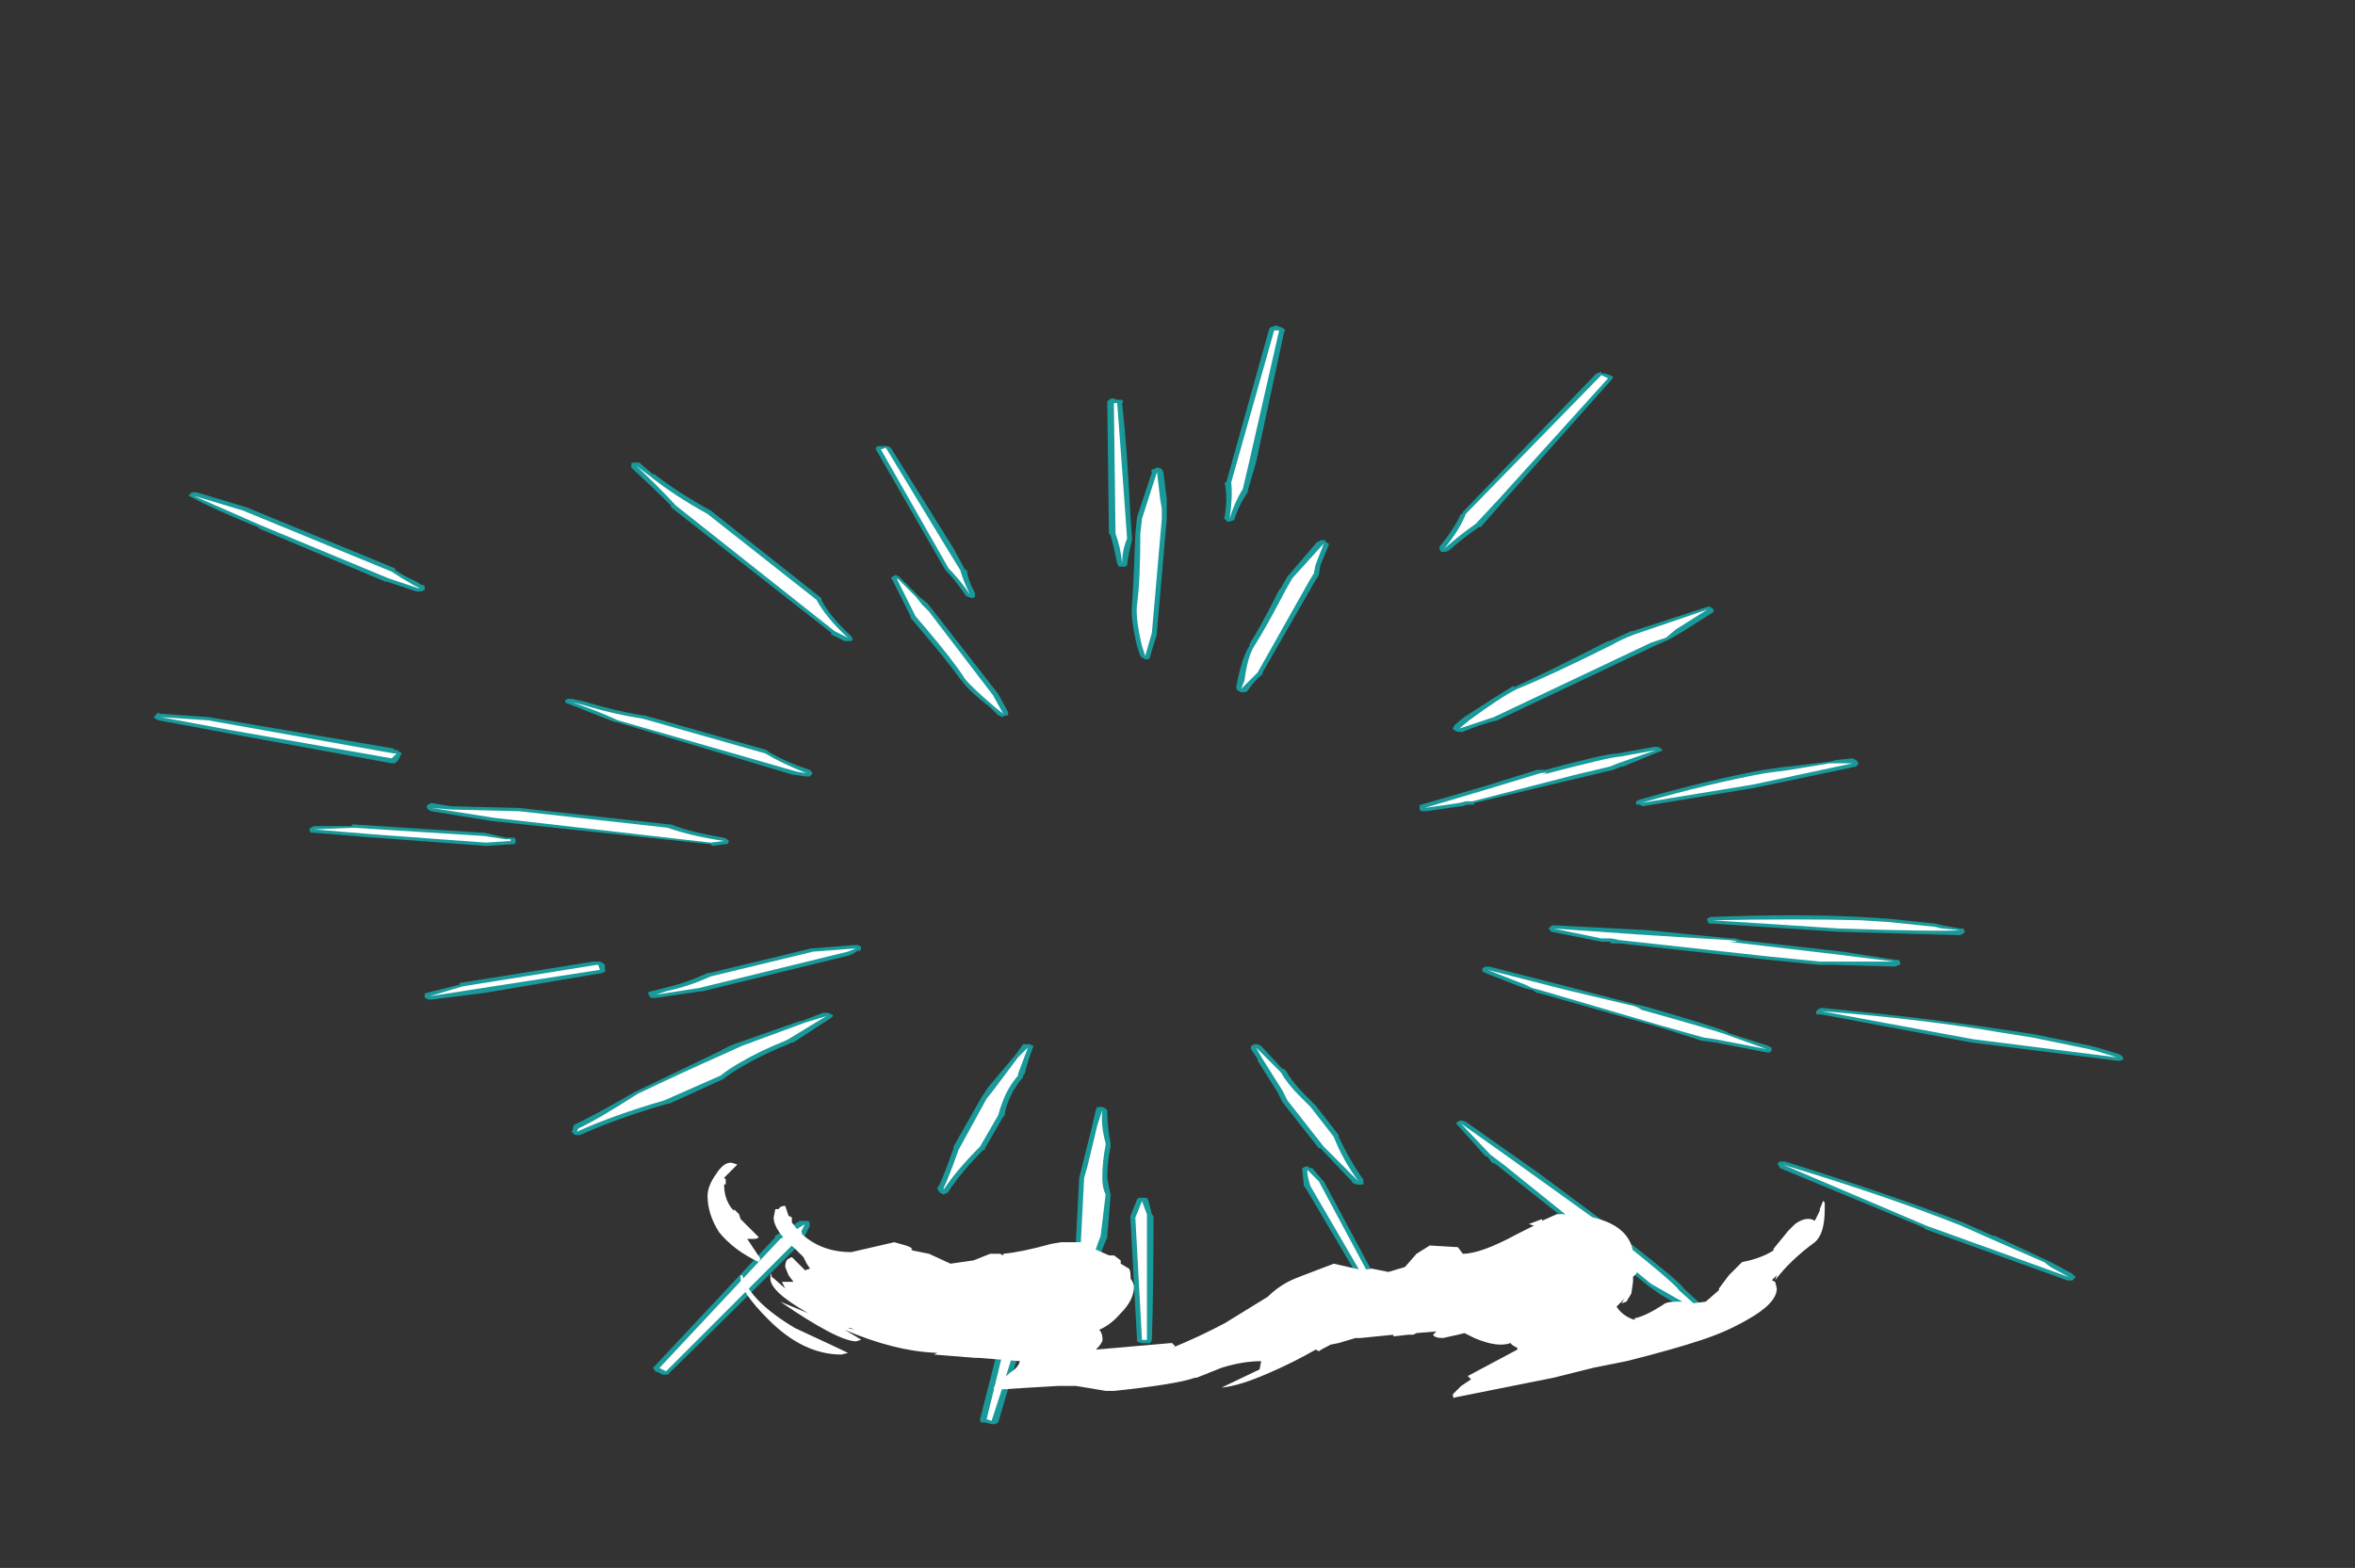 <?xml version="1.0" encoding="UTF-8" standalone="no"?>
<svg xmlns:ffdec="https://www.free-decompiler.com/flash" xmlns:xlink="http://www.w3.org/1999/xlink" ffdec:objectType="frame" height="332.15px" width="498.75px" xmlns="http://www.w3.org/2000/svg">
  <rect width="100%" height="100%" fill="#333333" stroke="none"/>
  <g transform="matrix(1.0, 0.0, 0.0, 1.0, 263.55, 283.5)">
    <use ffdec:characterId="957" height="33.25" transform="matrix(7.0, 0.0, 0.0, 7.0, -231.0, -214.55)" width="59.6" xlink:href="#shape0"/>
    <use ffdec:characterId="958" height="7.1" transform="matrix(7.0, 0.0, 0.0, 7.0, -113.7, -37.15)" width="33.8" xlink:href="#shape1"/>
  </g>
  <defs>
    <g id="shape0" transform="matrix(1.0, 0.0, 0.0, 1.0, 33.0, 30.65)">
      <path d="M0.95 -30.65 L1.1 -30.6 1.2 -30.55 Q1.25 -30.5 1.2 -30.45 L0.35 -26.5 0.1 -25.65 0.1 -25.6 Q-0.15 -25.25 -0.3 -24.8 -0.3 -24.75 -0.35 -24.75 L-0.5 -24.7 -0.6 -24.8 Q-0.65 -24.8 -0.6 -24.85 -0.5 -25.45 -0.6 -25.9 L-0.55 -25.9 0.75 -30.55 0.8 -30.6 0.95 -30.65 M11.15 -29.1 Q11.15 -29.05 11.1 -29.0 L7.85 -25.35 7.15 -24.55 7.1 -24.55 Q6.65 -24.25 6.2 -23.85 L6.1 -23.8 5.95 -23.8 5.9 -23.9 5.9 -23.95 Q6.35 -24.5 6.55 -24.95 L6.6 -24.95 6.6 -25.0 10.65 -29.2 10.8 -29.25 10.8 -29.2 10.9 -29.2 11.05 -29.15 11.15 -29.1 M11.7 -21.4 L11.75 -21.4 13.9 -22.1 14.05 -22.15 14.15 -22.1 Q14.2 -22.05 14.2 -22.0 L14.15 -21.95 13.2 -21.35 12.85 -21.15 12.4 -20.95 7.65 -18.7 Q7.2 -18.6 6.6 -18.35 L6.45 -18.35 6.35 -18.4 6.3 -18.45 6.35 -18.55 6.65 -18.8 Q7.65 -19.45 8.15 -19.75 L8.15 -19.7 Q9.15 -20.15 11.0 -21.1 L11.05 -21.1 11.7 -21.4 M12.55 -17.75 L11.45 -17.3 11.4 -17.3 11.15 -17.2 6.95 -16.2 6.95 -16.15 6.75 -16.15 6.6 -16.1 6.55 -16.1 5.5 -15.95 5.35 -15.95 5.3 -16.0 5.3 -16.1 Q5.3 -16.15 5.35 -16.15 L7.25 -16.7 8.85 -17.2 9.1 -17.2 Q10.95 -17.7 11.3 -17.7 L12.4 -17.9 12.5 -17.9 12.6 -17.85 12.65 -17.8 Q12.6 -17.75 12.55 -17.75 M11.85 -16.15 Q11.85 -16.2 11.85 -16.25 L11.95 -16.3 Q14.05 -16.9 15.7 -17.2 L16.4 -17.3 16.45 -17.3 17.7 -17.45 17.9 -17.5 18.4 -17.55 18.5 -17.5 18.55 -17.45 Q18.6 -17.4 18.55 -17.35 L18.5 -17.3 15.4 -16.65 12.05 -16.1 11.95 -16.15 Q11.9 -16.15 11.85 -16.15 M2.55 -24.0 L2.3 -23.4 2.25 -23.1 2.1 -22.85 0.55 -20.15 0.55 -20.1 Q0.3 -19.9 0.1 -19.6 0.05 -19.55 0.0 -19.55 L-0.1 -19.55 -0.2 -19.6 Q-0.25 -19.65 -0.25 -19.7 L-0.2 -19.95 Q-0.05 -20.65 0.15 -20.95 L0.15 -21.0 Q0.5 -21.55 1.05 -22.65 L1.1 -22.7 1.3 -23.05 2.2 -24.1 Q2.25 -24.1 2.3 -24.15 L2.45 -24.15 2.45 -24.1 2.55 -24.05 2.55 -24.0 M9.25 -12.45 Q9.3 -12.5 9.35 -12.5 L12.2 -12.35 14.7 -12.1 14.85 -12.1 15.0 -12.05 18.1 -11.7 19.7 -11.45 Q19.75 -11.45 19.8 -11.45 L19.85 -11.35 Q19.85 -11.3 19.8 -11.3 L19.7 -11.25 19.65 -11.25 17.85 -11.3 17.4 -11.3 15.9 -11.45 11.35 -11.95 11.1 -11.95 11.05 -12.0 10.8 -12.0 9.3 -12.3 Q9.25 -12.3 9.25 -12.35 L9.2 -12.4 9.25 -12.45 M7.3 -11.25 L7.4 -11.25 9.75 -10.65 11.85 -10.1 12.1 -10.05 Q14.35 -9.4 14.65 -9.25 L14.6 -9.25 15.85 -8.85 Q15.9 -8.8 15.95 -8.8 L15.95 -8.7 15.9 -8.65 15.8 -8.65 14.25 -8.95 13.9 -9.0 13.85 -9.0 12.6 -9.4 8.9 -10.45 8.85 -10.45 8.7 -10.55 8.65 -10.55 8.45 -10.6 7.3 -11.05 7.2 -11.1 Q7.2 -11.15 7.2 -11.2 L7.3 -11.25 M0.5 -8.85 L1.15 -8.15 1.2 -8.15 1.25 -8.1 Q1.45 -7.75 1.8 -7.4 L2.15 -7.05 2.85 -6.15 2.85 -6.1 Q3.2 -5.35 3.6 -4.8 L3.6 -4.65 3.4 -4.65 Q3.3 -4.7 3.25 -4.7 L3.3 -4.7 Q3.25 -4.7 3.25 -4.75 L2.3 -5.75 2.25 -5.75 1.15 -7.15 1.0 -7.45 0.4 -8.4 0.4 -8.45 0.2 -8.75 Q0.2 -8.8 0.2 -8.85 L0.3 -8.9 0.4 -8.9 0.5 -8.85 M2.35 -4.8 L2.4 -4.75 4.25 -1.3 Q4.3 -1.3 4.25 -1.25 L4.2 -1.2 4.05 -1.15 3.9 -1.2 3.8 -1.25 1.85 -4.55 1.8 -4.6 1.75 -5.1 1.75 -5.15 1.85 -5.2 1.95 -5.2 1.95 -5.15 2.05 -5.15 2.35 -4.8 M10.85 -3.55 L11.0 -3.45 11.05 -3.4 11.05 -3.35 Q13.15 -1.75 13.3 -1.5 L13.9 -0.95 14.35 -0.55 14.4 -0.5 14.35 -0.4 14.1 -0.4 13.05 -1.05 12.55 -1.35 12.2 -1.6 11.1 -2.5 7.75 -5.15 7.7 -5.2 7.55 -5.3 7.5 -5.3 7.35 -5.5 7.3 -5.5 Q6.95 -5.9 6.45 -6.45 L6.4 -6.5 6.45 -6.55 6.55 -6.6 6.7 -6.55 8.9 -5.0 10.85 -3.55 M20.9 -12.55 L21.1 -12.5 21.65 -12.4 21.75 -12.4 21.8 -12.3 21.75 -12.25 21.65 -12.2 18.0 -12.3 14.15 -12.55 14.05 -12.55 14.0 -12.65 14.0 -12.7 14.1 -12.75 Q16.7 -12.85 18.65 -12.75 L19.45 -12.7 20.9 -12.55 M22.9 -9.35 L23.9 -9.2 25.6 -8.85 25.8 -8.8 26.45 -8.6 26.55 -8.55 26.6 -8.45 26.5 -8.4 26.4 -8.4 22.0 -8.95 17.45 -9.8 17.3 -9.8 Q17.3 -9.85 17.3 -9.9 L17.35 -9.95 17.45 -10.0 Q20.6 -9.7 22.9 -9.35 M16.35 -5.35 Q19.55 -4.35 21.75 -3.5 L22.65 -3.1 22.7 -3.1 24.3 -2.35 24.5 -2.25 25.05 -1.95 25.15 -1.85 25.05 -1.75 24.9 -1.75 20.6 -3.3 20.55 -3.35 16.2 -5.15 16.15 -5.25 Q16.1 -5.25 16.15 -5.3 16.15 -5.35 16.25 -5.35 L16.35 -5.35 M-4.0 -28.45 L-3.85 -28.4 -3.7 -28.4 Q-3.65 -28.35 -3.7 -28.3 -3.55 -26.95 -3.45 -24.9 L-3.4 -24.2 -3.4 -24.15 Q-3.5 -23.8 -3.55 -23.4 L-3.6 -23.35 -3.8 -23.35 -3.85 -23.45 Q-3.95 -23.95 -4.05 -24.3 L-4.1 -24.35 -4.15 -28.35 -4.1 -28.4 -4.0 -28.45 M-25.7 -23.25 Q-25.4 -23.05 -25.05 -22.9 L-24.9 -22.8 -24.85 -22.8 -24.8 -22.75 -24.8 -22.65 -24.9 -22.6 -25.05 -22.6 -25.95 -22.9 -26.0 -22.9 -29.8 -24.5 -29.85 -24.55 Q-31.1 -25.05 -31.85 -25.45 L-31.95 -25.5 -31.85 -25.6 -31.7 -25.6 -30.2 -25.15 -25.7 -23.3 -25.7 -23.25 M-32.85 -18.7 L-32.95 -18.75 -33.0 -18.8 -32.9 -18.9 Q-32.9 -18.95 -32.8 -18.9 L-31.35 -18.8 -25.75 -17.85 -25.7 -17.8 -25.6 -17.8 -25.6 -17.75 -25.55 -17.75 -25.5 -17.7 -25.6 -17.5 -25.7 -17.4 -25.8 -17.4 -30.7 -18.3 -32.85 -18.7 M-28.3 -15.4 L-28.25 -15.45 -28.15 -15.5 -27.0 -15.5 -27.0 -15.55 -26.95 -15.55 -23.05 -15.3 -23.0 -15.3 -22.35 -15.15 -22.1 -15.15 -22.05 -15.1 -22.05 -15.0 -22.1 -14.95 -22.2 -14.95 -22.9 -14.9 -22.95 -14.9 -26.3 -15.15 -26.35 -15.15 -28.15 -15.3 -28.25 -15.3 -28.3 -15.4 M-24.75 -16.1 L-24.7 -16.15 -24.6 -16.2 -24.0 -16.1 -21.95 -16.05 -17.4 -15.55 -17.35 -15.55 Q-16.7 -15.3 -15.75 -15.15 L-15.65 -15.1 -15.6 -15.05 Q-15.6 -15.0 -15.65 -14.95 L-15.75 -14.95 -16.1 -14.9 -16.15 -14.95 -22.75 -15.65 -24.6 -15.95 -24.7 -16.0 -24.75 -16.1 M-24.7 -10.25 Q-24.75 -10.3 -24.8 -10.3 L-24.8 -10.4 Q-24.8 -10.45 -24.75 -10.45 L-23.75 -10.7 -23.75 -10.75 -19.7 -11.4 -19.5 -11.4 -19.4 -11.35 -19.35 -11.3 -19.35 -11.15 Q-19.3 -11.15 -19.35 -11.1 -19.4 -11.05 -19.45 -11.05 L-23.0 -10.45 -24.6 -10.25 -24.7 -10.25 M-2.75 -26.3 L-2.65 -26.35 -2.6 -26.35 -2.5 -26.3 -2.45 -26.2 -2.35 -25.4 -2.35 -24.8 -2.65 -21.35 -2.65 -21.3 -2.85 -20.65 Q-2.85 -20.6 -2.9 -20.55 L-3.0 -20.55 -3.1 -20.6 -3.15 -20.65 -3.25 -20.95 Q-3.45 -21.8 -3.4 -22.2 -3.35 -22.95 -3.3 -24.35 L-3.25 -24.85 -2.8 -26.2 Q-2.85 -26.3 -2.75 -26.3 M-11.05 -27.0 L-10.8 -27.0 -10.7 -26.95 -8.8 -23.9 -8.45 -23.25 -8.4 -23.25 Q-8.35 -22.9 -8.15 -22.55 L-8.15 -22.45 Q-8.2 -22.4 -8.25 -22.4 L-8.4 -22.45 -8.45 -22.5 Q-8.75 -22.95 -9.05 -23.25 L-11.15 -26.9 -11.15 -26.95 -11.1 -27.0 -11.05 -27.0 M-10.45 -23.05 L-9.85 -22.45 -9.6 -22.25 -9.4 -22.0 -7.45 -19.5 -7.15 -18.95 Q-7.15 -18.9 -7.15 -18.85 L-7.2 -18.85 -7.35 -18.8 Q-7.4 -18.85 -7.45 -18.85 L-7.7 -19.1 Q-8.35 -19.6 -8.55 -19.9 L-8.6 -19.95 Q-8.95 -20.45 -9.8 -21.45 L-10.1 -21.8 -10.1 -21.85 -10.65 -22.95 -10.7 -23.0 -10.65 -23.05 -10.55 -23.1 -10.45 -23.05 M-16.15 -25.05 L-12.8 -22.4 -12.8 -22.35 Q-12.55 -21.85 -11.9 -21.25 L-11.85 -21.15 -11.9 -21.1 -12.1 -21.1 -12.5 -21.3 -12.5 -21.35 -17.35 -25.15 -17.35 -25.2 Q-17.9 -25.75 -18.55 -26.35 L-18.55 -26.45 Q-18.55 -26.5 -18.5 -26.5 L-18.3 -26.5 -18.25 -26.45 -17.9 -26.15 -17.85 -26.15 Q-17.15 -25.6 -16.15 -25.05 M-18.15 -18.85 L-14.45 -17.8 -14.4 -17.75 Q-13.9 -17.45 -13.15 -17.2 L-13.1 -17.15 Q-13.05 -17.1 -13.1 -17.05 L-13.15 -17.0 -13.25 -17.0 -13.6 -17.05 -13.65 -17.05 -19.0 -18.65 -19.05 -18.65 Q-19.7 -18.9 -20.45 -19.2 -20.5 -19.2 -20.55 -19.25 L-20.55 -19.3 Q-20.5 -19.35 -20.45 -19.35 L-20.35 -19.35 -19.9 -19.25 Q-19.1 -19.0 -18.2 -18.85 L-18.15 -18.85 M-13.05 -11.8 L-11.8 -11.9 -11.7 -11.9 -11.6 -11.85 -11.6 -11.8 Q-11.6 -11.75 -11.65 -11.7 L-11.65 -11.75 Q-11.75 -11.7 -11.9 -11.6 L-11.9 -11.65 Q-11.9 -11.6 -11.95 -11.6 L-11.9 -11.6 -16.4 -10.5 -16.45 -10.5 -17.8 -10.3 -17.95 -10.3 -18.0 -10.35 -18.05 -10.45 Q-18.0 -10.5 -17.95 -10.5 L-17.55 -10.6 Q-16.9 -10.75 -16.25 -11.05 L-16.2 -11.05 -13.1 -11.8 -13.05 -11.8 M-15.3 -8.95 L-13.45 -9.6 -13.4 -9.6 -12.75 -9.85 -12.6 -9.85 -12.5 -9.8 Q-12.45 -9.8 -12.45 -9.75 L-12.5 -9.7 -13.65 -8.95 -13.7 -8.95 -13.8 -8.9 Q-14.55 -8.6 -15.15 -8.25 -15.5 -8.05 -15.7 -7.9 L-15.75 -7.85 -17.4 -7.1 -17.45 -7.1 Q-19.0 -6.65 -20.1 -6.15 L-20.2 -6.15 Q-20.3 -6.15 -20.3 -6.2 L-20.35 -6.25 -20.3 -6.4 -20.3 -6.45 Q-19.75 -6.7 -18.45 -7.45 L-15.85 -8.7 Q-15.6 -8.85 -15.3 -8.95 M-13.2 -3.55 L-13.15 -3.5 -13.15 -3.4 -13.4 -2.9 Q-15.75 -0.55 -17.4 1.05 -17.4 1.1 -17.5 1.1 L-17.6 1.1 -17.8 1.0 -17.8 1.05 -17.85 0.95 -17.9 0.9 -17.85 0.85 -14.2 -3.05 -14.2 -3.1 -13.45 -3.55 -13.2 -3.55 M-6.6 -8.9 L-6.5 -8.9 -6.4 -8.85 Q-6.35 -8.85 -6.4 -8.8 -6.55 -8.4 -6.65 -8.0 L-6.7 -7.95 -6.7 -7.9 Q-7.0 -7.55 -7.15 -7.15 -7.25 -6.9 -7.25 -6.75 L-7.3 -6.7 -7.85 -5.75 -7.85 -5.7 -7.9 -5.7 Q-8.55 -5.05 -8.95 -4.45 -8.95 -4.4 -9.0 -4.4 L-9.1 -4.35 -9.2 -4.4 -9.25 -4.45 -9.3 -4.55 -9.25 -4.6 Q-9.1 -4.9 -8.8 -5.75 L-8.8 -5.8 -7.95 -7.3 -7.75 -7.6 -6.95 -8.55 Q-6.8 -8.75 -6.7 -8.9 L-6.6 -8.9 M-6.9 -1.85 L-6.9 -1.9 -6.5 -2.45 -6.45 -2.45 Q-6.45 -2.5 -6.4 -2.5 L-6.3 -2.5 -6.2 -2.45 -6.15 -2.35 Q-6.15 -2.1 -6.15 -1.9 L-6.15 -1.85 -7.45 2.55 -7.55 2.6 -7.65 2.6 -7.85 2.55 -7.95 2.55 -8.0 2.5 -8.0 2.45 -6.9 -1.85 M-2.8 -3.75 L-2.75 -3.7 Q-2.75 -1.5 -2.8 0.05 L-2.85 0.15 -3.1 0.15 -3.25 0.1 -3.25 0.05 -3.45 -3.65 -3.45 -3.7 -3.25 -4.2 -3.2 -4.25 -2.95 -4.25 -2.9 -4.15 -2.8 -3.75 M-4.2 -6.95 L-4.15 -6.9 Q-4.15 -6.4 -4.05 -5.9 L-4.05 -5.8 Q-4.15 -5.35 -4.15 -4.85 -4.1 -4.55 -4.05 -4.35 L-4.05 -4.3 -4.15 -3.1 -4.15 -3.05 Q-4.55 -2.15 -4.65 -1.35 L-4.7 -1.3 -4.85 -1.3 Q-4.9 -1.3 -4.95 -1.35 L-5.0 -1.45 -5.05 -1.45 Q-5.0 -1.9 -5.1 -2.9 L-5.0 -4.85 -4.6 -6.45 -4.5 -6.9 -4.45 -7.0 -4.3 -7.0 -4.2 -6.95" fill="#00ffff" fill-opacity="0.502" fill-rule="evenodd" stroke="none"/>
      <path d="M1.05 -30.5 L0.15 -26.55 -0.05 -25.7 Q-0.3 -25.3 -0.45 -24.8 -0.35 -25.45 -0.4 -25.9 L0.9 -30.5 1.05 -30.5 M11.0 -29.05 L7.7 -25.4 7.0 -24.65 Q6.5 -24.3 6.05 -23.9 6.5 -24.45 6.7 -24.95 L10.8 -29.15 11.0 -29.05 M11.8 -21.3 L14.0 -22.05 13.05 -21.45 12.75 -21.2 12.3 -21.05 7.55 -18.8 6.5 -18.45 6.8 -18.7 Q7.75 -19.4 8.25 -19.65 9.25 -20.05 11.15 -21.0 11.4 -21.15 11.8 -21.3 M15.75 -17.1 L16.5 -17.2 17.7 -17.4 18.4 -17.4 15.35 -16.75 12.0 -16.2 Q14.1 -16.8 15.75 -17.1 M6.55 -6.5 Q7.55 -5.8 8.8 -4.9 L10.75 -3.5 Q11.1 -3.2 10.7 -3.5 13.0 -1.7 13.15 -1.45 L13.65 -1.0 14.25 -0.5 13.35 -1.05 12.3 -1.65 11.2 -2.55 7.85 -5.25 7.45 -5.55 6.55 -6.5 M2.0 -4.6 Q1.9 -4.9 1.9 -5.1 L2.25 -4.75 4.1 -1.3 3.95 -1.25 2.0 -4.6 M1.1 -8.05 Q1.3 -7.7 1.65 -7.35 1.85 -7.15 2.0 -7.0 L2.7 -6.1 Q3.0 -5.35 3.45 -4.75 L2.4 -5.8 1.3 -7.2 1.15 -7.5 0.55 -8.45 0.35 -8.8 1.1 -8.05 M10.8 -12.1 L9.35 -12.4 12.2 -12.2 14.65 -12.05 Q15.15 -12.0 14.65 -12.0 L18.05 -11.6 19.65 -11.4 17.4 -11.4 15.9 -11.55 11.35 -12.05 11.1 -12.1 10.8 -12.1 M7.35 -11.15 L9.7 -10.55 11.8 -10.05 Q12.2 -9.9 11.8 -10.0 14.3 -9.3 14.55 -9.2 L15.8 -8.75 14.25 -9.05 13.9 -9.1 12.65 -9.45 8.9 -10.55 8.7 -10.6 8.5 -10.7 7.35 -11.15 M6.9 -16.25 L6.7 -16.25 6.5 -16.2 5.45 -16.05 7.3 -16.6 8.95 -17.1 Q9.3 -17.15 9.0 -17.05 11.1 -17.6 11.35 -17.6 L12.45 -17.8 11.3 -17.4 11.05 -17.3 10.0 -17.05 6.9 -16.25 M1.45 -23.0 L2.4 -24.05 2.15 -23.4 2.1 -23.15 1.95 -22.9 0.4 -20.15 -0.1 -19.65 0.0 -19.9 Q0.1 -20.65 0.3 -20.95 0.65 -21.5 1.25 -22.65 L1.45 -23.0 M21.1 -12.4 L21.65 -12.35 Q21.05 -12.3 18.0 -12.4 L14.15 -12.65 Q16.7 -12.7 18.65 -12.65 L19.45 -12.6 20.9 -12.45 21.1 -12.4 M22.9 -9.25 L23.85 -9.1 25.55 -8.75 25.75 -8.7 26.4 -8.5 22.05 -9.05 17.45 -9.9 Q20.6 -9.65 22.9 -9.25 M21.7 -3.4 L22.6 -3.0 24.2 -2.3 24.4 -2.15 24.95 -1.85 20.65 -3.4 16.3 -5.25 Q19.45 -4.3 21.7 -3.4 M-3.85 -28.3 Q-3.75 -27.0 -3.6 -24.9 L-3.55 -24.2 Q-3.7 -23.85 -3.7 -23.45 -3.75 -23.95 -3.9 -24.35 L-3.95 -28.3 -3.85 -28.3 M-25.9 -23.0 L-29.75 -24.6 -31.8 -25.5 -30.3 -25.05 -25.8 -23.2 Q-25.5 -23.0 -25.15 -22.8 L-24.95 -22.7 -25.0 -22.7 -25.9 -23.0 M-2.65 -26.25 L-2.55 -25.4 -2.5 -25.1 -2.5 -24.8 -2.8 -21.35 -3.0 -20.65 -3.1 -20.95 Q-3.3 -21.8 -3.25 -22.2 -3.15 -22.9 -3.15 -24.35 L-3.1 -24.8 -2.65 -26.2 -2.65 -26.25 M-24.65 -10.35 L-23.65 -10.65 -19.6 -11.3 -19.55 -11.3 -19.5 -11.15 -23.05 -10.6 -24.65 -10.35 M-26.35 -15.25 L-28.15 -15.4 -26.95 -15.45 -23.0 -15.2 -22.35 -15.1 -22.2 -15.1 -22.2 -15.05 -22.95 -15.0 -26.35 -15.25 M-24.6 -16.05 L-24.0 -16.0 -21.95 -15.95 -17.45 -15.45 Q-16.75 -15.2 -15.75 -15.05 L-16.15 -15.0 -22.7 -15.75 -24.6 -16.05 M-30.65 -18.4 L-32.8 -18.8 -31.35 -18.7 -25.75 -17.7 -25.65 -17.7 -25.8 -17.55 -30.65 -18.4 M-10.85 -26.95 L-9.0 -23.9 -8.6 -23.25 Q-8.5 -22.9 -8.3 -22.5 -8.6 -22.95 -8.95 -23.3 L-11.0 -26.9 -10.85 -26.95 M-3.3 -3.65 L-3.1 -4.15 -2.95 -3.75 -2.95 0.05 -3.1 0.05 -3.3 -3.65 M-4.3 -6.9 Q-4.35 -6.45 -4.2 -5.9 L-4.2 -5.85 Q-4.3 -5.35 -4.3 -4.85 -4.3 -4.55 -4.2 -4.35 L-4.35 -3.1 Q-4.7 -2.2 -4.8 -1.4 L-4.85 -1.45 Q-4.85 -1.85 -4.95 -2.9 L-4.85 -4.85 -4.75 -5.2 -4.45 -6.45 -4.3 -6.9 M-6.75 -1.85 L-6.35 -2.4 -6.3 -1.9 Q-7.05 0.7 -7.65 2.5 L-7.8 2.45 -6.75 -1.85 M-7.8 -7.25 L-7.6 -7.5 -6.85 -8.5 -6.55 -8.8 -6.85 -8.0 -6.85 -7.95 Q-7.15 -7.6 -7.3 -7.2 -7.4 -6.95 -7.45 -6.75 L-8.0 -5.8 Q-8.7 -5.1 -9.1 -4.5 L-9.1 -4.55 Q-8.95 -4.85 -8.65 -5.7 L-7.8 -7.25 M-13.3 -3.45 L-13.55 -2.95 Q-15.9 -0.6 -17.5 1.0 L-17.7 0.9 -14.05 -3.0 -13.3 -3.45 M-15.25 -8.35 Q-15.6 -8.15 -15.85 -7.95 L-17.55 -7.2 Q-19.1 -6.75 -20.2 -6.25 L-20.15 -6.35 Q-19.6 -6.6 -18.35 -7.4 -17.1 -8.0 -15.75 -8.6 L-15.2 -8.85 -13.3 -9.55 -12.65 -9.75 -13.8 -9.05 -13.9 -9.0 Q-14.65 -8.7 -15.25 -8.35 M-13.05 -11.7 L-11.75 -11.8 -12.0 -11.7 -16.5 -10.6 -17.8 -10.4 -17.5 -10.5 Q-16.8 -10.65 -16.15 -10.95 L-13.05 -11.7 M-20.35 -19.25 L-19.95 -19.15 Q-19.15 -18.9 -18.2 -18.75 L-14.5 -17.7 Q-14.0 -17.4 -13.25 -17.1 L-13.55 -17.15 -18.95 -18.7 Q-19.6 -19.0 -20.35 -19.25 M-16.25 -24.95 L-12.95 -22.35 Q-12.65 -21.8 -12.0 -21.2 -12.2 -21.3 -12.4 -21.4 L-17.2 -25.2 Q-17.75 -25.8 -18.4 -26.4 L-18.0 -26.1 Q-17.25 -25.5 -16.25 -24.95 M-10.5 -22.95 L-10.5 -23.0 -9.95 -22.45 -9.75 -22.2 -9.55 -22.0 -7.6 -19.45 -7.3 -18.9 -7.55 -19.1 Q-8.25 -19.7 -8.45 -19.95 -8.8 -20.5 -9.65 -21.5 L-9.95 -21.85 -10.5 -22.95" fill="#ffffff" fill-rule="evenodd" stroke="none"/>
    </g>
    <g id="shape1" transform="matrix(1.0, 0.0, 0.0, 1.0, 16.4, 5.35)">
      <path d="M2.15 -2.15 L2.55 -2.3 3.2 -2.15 Q3.45 -2.1 3.7 -2.15 L4.2 -2.05 4.7 -2.2 5.05 -2.6 5.45 -2.85 6.3 -2.8 6.45 -2.6 Q7.0 -2.6 8.1 -3.2 L8.6 -3.45 8.45 -3.5 8.85 -3.65 8.85 -3.6 9.3 -3.8 Q10.75 -3.8 11.3 -3.25 11.6 -2.95 11.6 -2.55 L11.6 -2.45 Q11.7 -2.45 11.7 -2.3 L11.75 -2.3 11.8 -2.1 11.75 -2.15 11.7 -2.0 11.6 -1.9 11.6 -1.75 11.55 -1.4 11.4 -1.15 11.25 -1.1 11.35 -1.25 11.1 -1.0 Q11.3 -0.7 11.65 -0.6 L11.65 -0.65 Q11.95 -0.7 12.5 -1.05 12.6 -1.15 12.9 -1.15 L13.1 -1.15 13.4 -1.1 13.8 -1.15 14.2 -1.5 14.2 -1.55 14.5 -1.95 14.9 -2.35 Q15.45 -2.45 15.85 -2.7 L15.85 -2.75 16.3 -3.3 16.5 -3.5 Q16.85 -3.75 17.1 -3.6 L17.25 -3.9 17.25 -3.95 17.35 -4.2 17.4 -4.15 17.4 -3.95 Q17.4 -3.2 17.1 -2.95 16.35 -2.4 15.9 -1.8 L15.95 -1.95 15.8 -1.8 15.9 -1.75 15.95 -1.55 Q15.95 -1.1 15.05 -0.6 14.45 -0.25 13.7 0.0 12.8 0.3 11.4 0.65 L10.4 0.85 9.2 1.15 6.2 1.75 Q6.15 1.8 6.15 1.65 L6.4 1.4 6.7 1.2 6.6 1.1 8.1 0.3 8.1 0.25 Q7.9 0.15 7.9 0.1 7.5 0.25 6.8 -0.05 L6.5 -0.2 6.3 -0.15 5.85 -0.05 Q5.6 -0.05 5.55 -0.15 L5.65 -0.25 5.05 -0.2 4.95 -0.15 4.8 -0.15 4.35 -0.1 4.35 -0.15 3.35 -0.05 3.2 -0.05 2.7 0.1 2.45 0.15 Q2.15 0.3 2.1 0.35 L2.0 0.3 Q1.3 0.7 0.6 1.0 -0.3 1.4 -0.85 1.45 L0.3 0.9 0.35 0.65 Q-0.2 0.65 -0.85 0.85 L-1.6 1.15 -1.65 1.15 Q-2.2 1.35 -4.1 1.55 L-4.35 1.55 -5.25 1.4 -5.8 1.4 -6.65 1.45 -7.45 1.5 -7.7 1.5 -7.75 1.45 -7.25 1.0 Q-7.0 0.85 -6.95 0.65 L-8.2 0.55 -8.3 0.55 -9.55 0.45 -9.45 0.4 Q-10.75 0.35 -12.25 -0.3 L-11.75 0.0 -11.9 0.05 Q-12.45 0.05 -14.2 -1.15 L-13.35 -0.8 Q-14.5 -1.45 -14.5 -1.85 -14.5 -2.15 -14.45 -1.85 L-14.45 -1.9 -14.05 -1.55 -14.15 -1.75 -13.8 -1.75 -13.95 -1.95 -14.05 -2.2 Q-14.05 -2.4 -13.95 -2.45 L-13.85 -2.5 -13.45 -2.1 -13.3 -2.15 -13.4 -2.3 -13.5 -2.5 -13.75 -2.75 Q-14.4 -3.3 -14.4 -3.7 L-14.35 -3.95 -14.25 -3.95 Q-14.2 -4.05 -14.05 -4.05 L-13.95 -3.75 -13.85 -3.7 -13.85 -3.55 -13.7 -3.35 -13.6 -3.35 -13.55 -3.25 -13.55 -3.2 Q-12.95 -2.65 -12.05 -2.65 L-10.75 -2.95 -10.4 -2.85 Q-10.25 -2.8 -10.2 -2.75 L-10.25 -2.75 -10.2 -2.7 -9.7 -2.6 -9.05 -2.3 -8.35 -2.4 -7.85 -2.6 -7.55 -2.6 -7.45 -2.55 -7.45 -2.6 Q-6.9 -2.65 -6.0 -2.9 L-5.7 -2.95 -5.1 -2.95 -5.05 -2.9 -4.25 -2.55 -4.1 -2.55 -3.9 -2.4 -3.9 -2.3 -3.65 -2.15 Q-3.6 -2.1 -3.6 -1.85 -3.5 -1.7 -3.5 -1.6 -3.5 -1.2 -3.9 -0.8 -4.2 -0.45 -4.55 -0.3 -4.45 -0.2 -4.45 0.0 -4.45 0.1 -4.65 0.3 L-2.35 0.1 -2.25 0.2 -2.35 0.25 Q-1.5 -0.1 -0.75 -0.5 L0.55 -1.3 Q0.95 -1.7 1.5 -1.9 L2.15 -2.15 M-15.5 -5.3 L-15.9 -4.9 -15.85 -4.85 -15.85 -4.7 -15.9 -4.7 Q-15.9 -4.25 -15.65 -3.95 L-15.6 -3.9 -15.6 -3.95 -15.45 -3.8 -15.4 -3.65 -14.85 -3.1 Q-14.9 -3.05 -15.0 -3.05 L-15.2 -3.05 -14.8 -2.45 -14.85 -2.35 Q-15.6 -2.7 -16.05 -3.25 -16.4 -3.8 -16.4 -4.35 -16.4 -4.65 -16.15 -5.0 -15.9 -5.4 -15.65 -5.35 L-15.5 -5.3 M-15.4 -1.95 L-15.35 -1.95 Q-15.1 -1.15 -13.75 -0.35 -12.35 0.3 -12.15 0.4 L-12.35 0.45 Q-13.5 0.45 -14.55 -0.6 -15.4 -1.45 -15.4 -1.85 L-15.4 -1.95 M-12.15 -0.35 L-11.95 -0.3 -12.0 -0.3 -12.05 -0.35 -12.15 -0.35" fill="#ffffff" fill-rule="evenodd" stroke="none"/>
    </g>
  </defs>
</svg>
